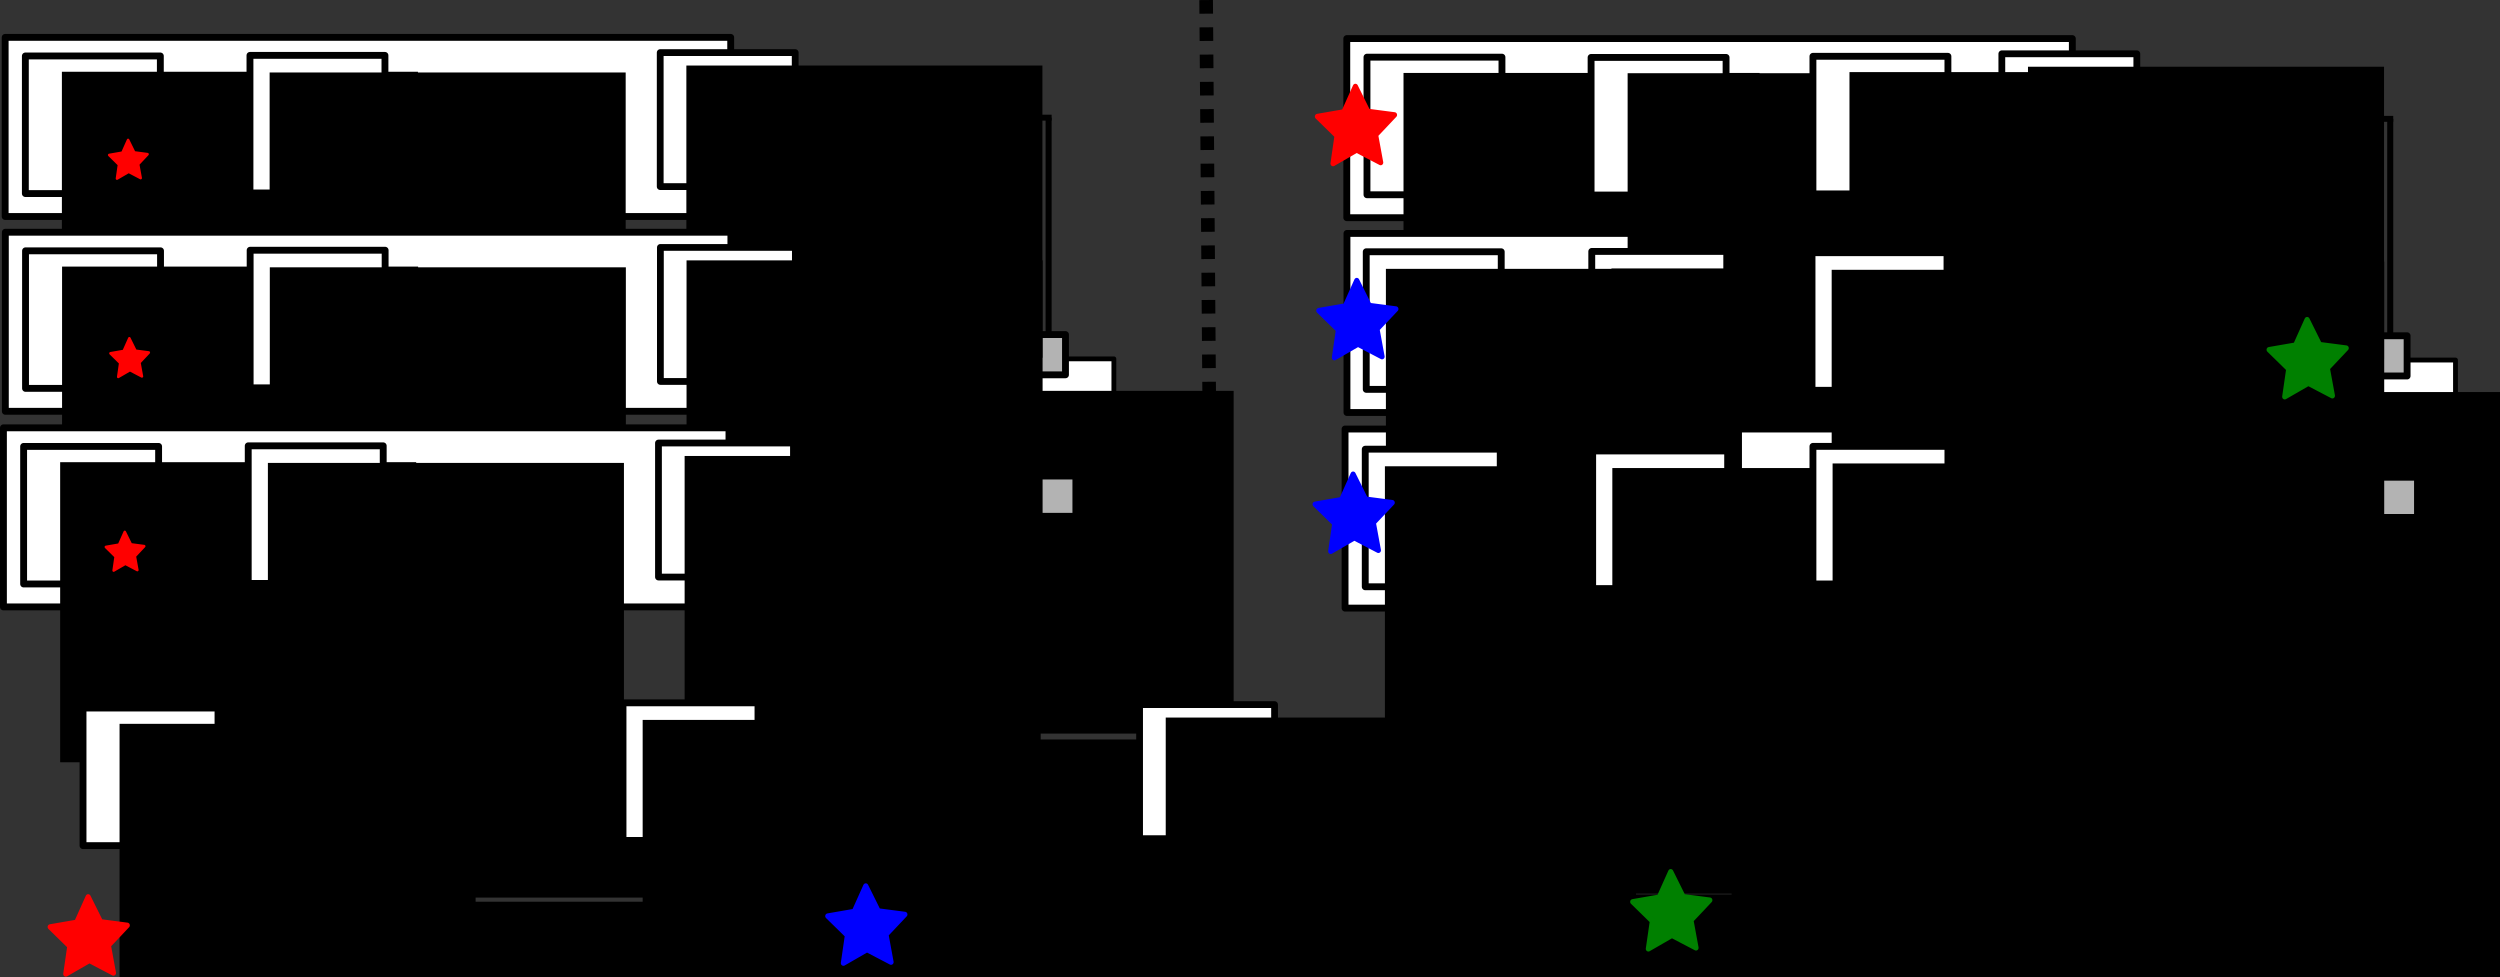 <?xml version="1.0" encoding="UTF-8" standalone="no"?>
<!-- Created with Inkscape (http://www.inkscape.org/) -->

<svg
   xmlns:dc="http://purl.org/dc/elements/1.1/"
   xmlns:cc="http://creativecommons.org/ns#"
   xmlns:rdf="http://www.w3.org/1999/02/22-rdf-syntax-ns#"
   xmlns:svg="http://www.w3.org/2000/svg"
   xmlns="http://www.w3.org/2000/svg"
   xmlns:sodipodi="http://sodipodi.sourceforge.net/DTD/sodipodi-0.dtd"
   xmlns:inkscape="http://www.inkscape.org/namespaces/inkscape"
   width="364.019mm"
   height="142.312mm"
   viewBox="0 0 364.019 142.312"
   version="1.1"
   id="svg8"
   inkscape:version="0.92.4 (unknown)"
   sodipodi:docname="overview.svg">
  <rect x="0" y="0" width="364.019" height="142.312" fill="#333333" stroke="none"/>
  <defs
     id="defs2" />
  <sodipodi:namedview
     id="base"
     pagecolor="#ffffff"
     bordercolor="#666666"
     borderopacity="1.0"
     inkscape:pageopacity="0.0"
     inkscape:pageshadow="2"
     inkscape:zoom="0.7"
     inkscape:cx="585.56103"
     inkscape:cy="25.542624"
     inkscape:document-units="mm"
     inkscape:current-layer="layer1"
     showgrid="false"
     inkscape:snap-text-baseline="false"
     showguides="false"
     inkscape:window-width="1853"
     inkscape:window-height="1025"
     inkscape:window-x="67"
     inkscape:window-y="27"
     inkscape:window-maximized="1" />
  <g
     inkscape:label="Layer 1"
     inkscape:groupmode="layer"
     id="layer1"
     transform="translate(248.681,-167.332)">
    <g
       id="g2581"
       transform="translate(-12.294,0.535)">
      <rect
         y="40.732"
         x="-142.308"
         height="20.033"
         width="19.655"
         id="rect815"
         style="fill:#ffffff;fill-opacity:1;stroke:#000000;stroke-width:1;stroke-linejoin:round;stroke-miterlimit:4;stroke-dasharray:none;stroke-opacity:1" />
      <flowRoot
         transform="matrix(0.955,0,0,0.913,-225.395,-347.758)"
         style="font-style:normal;font-weight:normal;font-size:16px;line-height:1.25;font-family:sans-serif;letter-spacing:0px;word-spacing:0px;fill:#000000;fill-opacity:1;stroke:none"
         id="flowRoot2267"
         xml:space="preserve"><flowRegion
           id="flowRegion2269"><rect
             y="428.234"
             x="90"
             height="47.857"
             width="54.286"
             id="rect2271" /></flowRegion><flowPara
           id="flowPara2273">M</flowPara></flowRoot>    </g>
    <g
       id="g2574">
      <rect
         y="41.488"
         x="-108.668"
         height="20.033"
         width="19.655"
         id="rect815-3"
         style="fill:#ffffff;fill-opacity:1;stroke:#000000;stroke-width:1;stroke-linejoin:round;stroke-miterlimit:4;stroke-dasharray:none;stroke-opacity:1" />
      <flowRoot
         transform="matrix(0.955,0,0,0.913,-189.298,-347.191)"
         style="font-style:normal;font-weight:normal;font-size:16px;line-height:1.25;font-family:sans-serif;letter-spacing:0px;word-spacing:0px;fill:#000000;fill-opacity:1;stroke:none"
         id="flowRoot2267-6"
         xml:space="preserve"><flowRegion
           id="flowRegion2269-7"><rect
             y="428.234"
             x="90"
             height="47.857"
             width="54.286"
             id="rect2271-5" /></flowRegion><flowPara
           id="flowPara2273-3">P</flowPara></flowRoot>    </g>
    <g
       id="g2567">
      <rect
         y="41.785"
         x="-66.503"
         height="19.515"
         width="19.655"
         id="rect815-3-5"
         style="fill:#ffffff;fill-opacity:1;stroke:#000000;stroke-width:0.987;stroke-linejoin:round;stroke-miterlimit:4;stroke-dasharray:none;stroke-opacity:1" />
      <flowRoot
         transform="matrix(0.955,0,0,0.889,-148.644,-337.029)"
         style="font-style:normal;font-weight:normal;font-size:16px;line-height:1.25;font-family:sans-serif;letter-spacing:0px;word-spacing:0px;fill:#000000;fill-opacity:1;stroke:none"
         id="flowRoot2267-6-6"
         xml:space="preserve"><flowRegion
           id="flowRegion2269-7-2"><rect
             y="428.234"
             x="90"
             height="47.857"
             width="54.286"
             id="rect2271-5-9" /></flowRegion><flowPara
           id="flowPara2273-3-1">N</flowPara></flowRoot>    </g>
    <rect
       style="fill:#ffffff;fill-opacity:1;stroke:#000000;stroke-width:1;stroke-linejoin:round;stroke-miterlimit:4;stroke-dasharray:none;stroke-opacity:1"
       id="rect2329"
       width="105.644"
       height="26.08"
       x="-146.844"
       y="70.97" />
    <g
       id="g2451"
       transform="translate(-105.056,206.752)"
       inkscape:export-xdpi="96"
       inkscape:export-ydpi="96">
      <rect
         y="12.832"
         x="-24.632"
         height="19.95"
         width="43.196"
         id="rect2385"
         style="fill:#ffffff;fill-opacity:1;stroke:#000000;stroke-width:0.705;stroke-linejoin:round;stroke-miterlimit:4;stroke-dasharray:none;stroke-opacity:1" />
      <flowRoot
         transform="matrix(0.545,0,0,0.568,13.425,-56.157)"
         style="font-style:normal;font-weight:normal;font-size:16px;line-height:1.25;font-family:sans-serif;letter-spacing:0px;word-spacing:0px;fill:#000000;fill-opacity:1;stroke:none"
         id="flowRoot2387"
         xml:space="preserve"><flowRegion
           id="flowRegion2389"><rect
             y="129.663"
             x="-60.714"
             height="87.857"
             width="102.143"
             id="rect2391" /></flowRegion><flowPara
           id="flowPara2393">SWITCH</flowPara></flowRoot>      <rect
         y="9.578"
         x="-17.492"
         height="5.859"
         width="5.481"
         id="rect2395"
         style="fill:#b3b3b3;fill-opacity:1;stroke:#000000;stroke-width:1;stroke-linejoin:round;stroke-miterlimit:4;stroke-dasharray:none;stroke-opacity:1" />
      <rect
         y="9.295"
         x="6.037"
         height="5.859"
         width="5.481"
         id="rect2395-1"
         style="fill:#b3b3b3;fill-opacity:1;stroke:#000000;stroke-width:1;stroke-linejoin:round;stroke-miterlimit:4;stroke-dasharray:none;stroke-opacity:1" />
      <rect
         y="29.705"
         x="-17.586"
         height="5.859"
         width="5.481"
         id="rect2395-1-8"
         style="fill:#b3b3b3;fill-opacity:1;stroke:#000000;stroke-width:1;stroke-linejoin:round;stroke-miterlimit:4;stroke-dasharray:none;stroke-opacity:1" />
      <rect
         y="29.894"
         x="7.549"
         height="5.859"
         width="5.481"
         id="rect2395-1-8-7"
         style="fill:#b3b3b3;fill-opacity:1;stroke:#000000;stroke-width:1;stroke-linejoin:round;stroke-miterlimit:4;stroke-dasharray:none;stroke-opacity:1" />
    </g>
    <rect
       style="fill:#ffffff;fill-opacity:1;stroke:#000000;stroke-width:1;stroke-linejoin:round;stroke-miterlimit:4;stroke-dasharray:none;stroke-opacity:1"
       id="rect2329-9"
       width="105.644"
       height="26.08"
       x="-247.929"
       y="172.776"
       inkscape:export-xdpi="96"
       inkscape:export-ydpi="96" />
    <rect
       style="fill:#ffffff;fill-opacity:1;stroke:#000000;stroke-width:1;stroke-linejoin:round;stroke-miterlimit:4;stroke-dasharray:none;stroke-opacity:1"
       id="rect815-3-0"
       width="19.655"
       height="20.033"
       x="-244.989"
       y="175.482"
       inkscape:export-xdpi="96"
       inkscape:export-ydpi="96" />
    <flowRoot
       xml:space="preserve"
       id="flowRoot2267-6-2"
       style="font-style:normal;font-weight:normal;font-size:16px;line-height:1.25;font-family:sans-serif;letter-spacing:0px;word-spacing:0px;fill:#000000;fill-opacity:1;stroke:none"
       transform="matrix(0.955,0,0,0.913,-325.619,-213.197)"
       inkscape:export-xdpi="96"
       inkscape:export-ydpi="96"><flowRegion
         id="flowRegion2269-7-3"><rect
           id="rect2271-5-7"
           width="54.286"
           height="47.857"
           x="90"
           y="428.234" /></flowRegion><flowPara
         id="flowPara2273-3-5">P</flowPara></flowRoot>    <g
       id="g2560"
       transform="translate(-103.166,9.354)"
       inkscape:export-xdpi="96"
       inkscape:export-ydpi="96">
      <rect
         y="165.635"
         x="-49.383"
         height="19.515"
         width="19.655"
         id="rect815-3-5-7"
         style="fill:#ffffff;fill-opacity:1;stroke:#000000;stroke-width:0.987;stroke-linejoin:round;stroke-miterlimit:4;stroke-dasharray:none;stroke-opacity:1" />
      <flowRoot
         transform="matrix(0.955,0,0,0.889,-131.525,-213.179)"
         style="font-style:normal;font-weight:normal;font-size:16px;line-height:1.25;font-family:sans-serif;letter-spacing:0px;word-spacing:0px;fill:#000000;fill-opacity:1;stroke:none"
         id="flowRoot2267-6-6-3"
         xml:space="preserve"><flowRegion
           id="flowRegion2269-7-2-6"><rect
             y="428.234"
             x="90"
             height="47.857"
             width="54.286"
             id="rect2271-5-9-1" /></flowRegion><flowPara
           id="flowPara2273-3-1-2">N</flowPara></flowRoot>    </g>
    <g
       id="g2581-9"
       transform="translate(-69.976,134.666)"
       inkscape:export-xdpi="96"
       inkscape:export-ydpi="96">
      <rect
         y="40.732"
         x="-142.308"
         height="20.033"
         width="19.655"
         id="rect815-31"
         style="fill:#ffffff;fill-opacity:1;stroke:#000000;stroke-width:1;stroke-linejoin:round;stroke-miterlimit:4;stroke-dasharray:none;stroke-opacity:1" />
      <flowRoot
         transform="matrix(0.955,0,0,0.913,-225.395,-347.758)"
         style="font-style:normal;font-weight:normal;font-size:16px;line-height:1.25;font-family:sans-serif;letter-spacing:0px;word-spacing:0px;fill:#000000;fill-opacity:1;stroke:none"
         id="flowRoot2267-9"
         xml:space="preserve"><flowRegion
           id="flowRegion2269-4"><rect
             y="428.234"
             x="90"
             height="47.857"
             width="54.286"
             id="rect2271-7" /></flowRegion><flowPara
           id="flowPara2273-8">M</flowPara></flowRoot>    </g>
    <rect
       style="fill:#ffffff;fill-opacity:1;stroke:#000000;stroke-width:1;stroke-linejoin:round;stroke-miterlimit:4;stroke-dasharray:none;stroke-opacity:1"
       id="rect2329-9-0"
       width="105.644"
       height="26.08"
       x="-247.903"
       y="201.145"
       inkscape:export-xdpi="96"
       inkscape:export-ydpi="96" />
    <rect
       style="fill:#ffffff;fill-opacity:1;stroke:#000000;stroke-width:1;stroke-linejoin:round;stroke-miterlimit:4;stroke-dasharray:none;stroke-opacity:1"
       id="rect815-3-0-6"
       width="19.655"
       height="20.033"
       x="-244.963"
       y="203.852"
       inkscape:export-xdpi="96"
       inkscape:export-ydpi="96" />
    <flowRoot
       xml:space="preserve"
       id="flowRoot2267-6-2-3"
       style="font-style:normal;font-weight:normal;font-size:16px;line-height:1.25;font-family:sans-serif;letter-spacing:0px;word-spacing:0px;fill:#000000;fill-opacity:1;stroke:none"
       transform="matrix(0.955,0,0,0.913,-325.593,-184.828)"
       inkscape:export-xdpi="96"
       inkscape:export-ydpi="96"><flowRegion
         id="flowRegion2269-7-3-2"><rect
           id="rect2271-5-7-0"
           width="54.286"
           height="47.857"
           x="90"
           y="428.234" /></flowRegion><flowPara
         id="flowPara2273-3-5-6">P</flowPara></flowRoot>    <g
       transform="translate(-103.14,37.724)"
       id="g2560-1"
       inkscape:export-xdpi="96"
       inkscape:export-ydpi="96">
      <rect
         y="165.635"
         x="-49.383"
         height="19.515"
         width="19.655"
         id="rect815-3-5-7-5"
         style="fill:#ffffff;fill-opacity:1;stroke:#000000;stroke-width:0.987;stroke-linejoin:round;stroke-miterlimit:4;stroke-dasharray:none;stroke-opacity:1" />
      <flowRoot
         transform="matrix(0.955,0,0,0.889,-131.525,-213.179)"
         style="font-style:normal;font-weight:normal;font-size:16px;line-height:1.25;font-family:sans-serif;letter-spacing:0px;word-spacing:0px;fill:#000000;fill-opacity:1;stroke:none"
         id="flowRoot2267-6-6-3-5"
         xml:space="preserve"><flowRegion
           id="flowRegion2269-7-2-6-4"><rect
             y="428.234"
             x="90"
             height="47.857"
             width="54.286"
             id="rect2271-5-9-1-7" /></flowRegion><flowPara
           id="flowPara2273-3-1-2-6">N</flowPara></flowRoot>    </g>
    <g
       id="g2581-9-5"
       transform="translate(-69.95,163.036)"
       inkscape:export-xdpi="96"
       inkscape:export-ydpi="96">
      <rect
         y="40.732"
         x="-142.308"
         height="20.033"
         width="19.655"
         id="rect815-31-6"
         style="fill:#ffffff;fill-opacity:1;stroke:#000000;stroke-width:1;stroke-linejoin:round;stroke-miterlimit:4;stroke-dasharray:none;stroke-opacity:1" />
      <flowRoot
         transform="matrix(0.955,0,0,0.913,-225.395,-347.758)"
         style="font-style:normal;font-weight:normal;font-size:16px;line-height:1.25;font-family:sans-serif;letter-spacing:0px;word-spacing:0px;fill:#000000;fill-opacity:1;stroke:none"
         id="flowRoot2267-9-9"
         xml:space="preserve"><flowRegion
           id="flowRegion2269-4-3"><rect
             y="428.234"
             x="90"
             height="47.857"
             width="54.286"
             id="rect2271-7-7" /></flowRegion><flowPara
           id="flowPara2273-8-4">M</flowPara></flowRoot>    </g>
    <rect
       style="fill:#ffffff;fill-opacity:1;stroke:#000000;stroke-width:1;stroke-linejoin:round;stroke-miterlimit:4;stroke-dasharray:none;stroke-opacity:1"
       id="rect2329-9-0-5"
       width="105.644"
       height="26.08"
       x="-248.181"
       y="229.625"
       inkscape:export-xdpi="96"
       inkscape:export-ydpi="96" />
    <rect
       style="fill:#ffffff;fill-opacity:1;stroke:#000000;stroke-width:1;stroke-linejoin:round;stroke-miterlimit:4;stroke-dasharray:none;stroke-opacity:1"
       id="rect815-3-0-6-2"
       width="19.655"
       height="20.033"
       x="-245.241"
       y="232.332"
       inkscape:export-xdpi="96"
       inkscape:export-ydpi="96" />
    <flowRoot
       xml:space="preserve"
       id="flowRoot2267-6-2-3-5"
       style="font-style:normal;font-weight:normal;font-size:16px;line-height:1.25;font-family:sans-serif;letter-spacing:0px;word-spacing:0px;fill:#000000;fill-opacity:1;stroke:none"
       transform="matrix(0.955,0,0,0.913,-325.871,-156.347)"
       inkscape:export-xdpi="96"
       inkscape:export-ydpi="96"><flowRegion
         id="flowRegion2269-7-3-2-4"><rect
           id="rect2271-5-7-0-7"
           width="54.286"
           height="47.857"
           x="90"
           y="428.234" /></flowRegion><flowPara
         id="flowPara2273-3-5-6-4">P</flowPara></flowRoot>    <g
       transform="translate(-103.419,66.204)"
       id="g2560-1-4"
       inkscape:export-xdpi="96"
       inkscape:export-ydpi="96">
      <rect
         y="165.635"
         x="-49.383"
         height="19.515"
         width="19.655"
         id="rect815-3-5-7-5-3"
         style="fill:#ffffff;fill-opacity:1;stroke:#000000;stroke-width:0.987;stroke-linejoin:round;stroke-miterlimit:4;stroke-dasharray:none;stroke-opacity:1" />
      <flowRoot
         transform="matrix(0.955,0,0,0.889,-131.525,-213.179)"
         style="font-style:normal;font-weight:normal;font-size:16px;line-height:1.25;font-family:sans-serif;letter-spacing:0px;word-spacing:0px;fill:#000000;fill-opacity:1;stroke:none"
         id="flowRoot2267-6-6-3-5-0"
         xml:space="preserve"><flowRegion
           id="flowRegion2269-7-2-6-4-7"><rect
             y="428.234"
             x="90"
             height="47.857"
             width="54.286"
             id="rect2271-5-9-1-7-8" /></flowRegion><flowPara
           id="flowPara2273-3-1-2-6-6">N</flowPara></flowRoot>    </g>
    <g
       id="g2581-9-5-8"
       transform="translate(-70.229,191.516)"
       inkscape:export-xdpi="96"
       inkscape:export-ydpi="96">
      <rect
         y="40.732"
         x="-142.308"
         height="20.033"
         width="19.655"
         id="rect815-31-6-8"
         style="fill:#ffffff;fill-opacity:1;stroke:#000000;stroke-width:1;stroke-linejoin:round;stroke-miterlimit:4;stroke-dasharray:none;stroke-opacity:1" />
      <flowRoot
         transform="matrix(0.955,0,0,0.913,-225.395,-347.758)"
         style="font-style:normal;font-weight:normal;font-size:16px;line-height:1.25;font-family:sans-serif;letter-spacing:0px;word-spacing:0px;fill:#000000;fill-opacity:1;stroke:none"
         id="flowRoot2267-9-9-4"
         xml:space="preserve"><flowRegion
           id="flowRegion2269-4-3-3"><rect
             y="428.234"
             x="90"
             height="47.857"
             width="54.286"
             id="rect2271-7-7-1" /></flowRegion><flowPara
           id="flowPara2273-8-4-4">M</flowPara></flowRoot>    </g>
    <rect
       style="fill:#ffffff;fill-opacity:1;stroke:#000000;stroke-width:1;stroke-linejoin:round;stroke-miterlimit:4;stroke-dasharray:none;stroke-opacity:1"
       id="rect2329-9-9"
       width="105.644"
       height="26.08"
       x="-319.042"
       y="39.616" />
    <rect
       style="fill:#ffffff;fill-opacity:1;stroke:#000000;stroke-width:1;stroke-linejoin:round;stroke-miterlimit:4;stroke-dasharray:none;stroke-opacity:1"
       id="rect815-3-0-2"
       width="19.655"
       height="20.033"
       x="-316.102"
       y="42.323" />
    <flowRoot
       xml:space="preserve"
       id="flowRoot2267-6-2-0"
       style="font-style:normal;font-weight:normal;font-size:16px;line-height:1.25;font-family:sans-serif;letter-spacing:0px;word-spacing:0px;fill:#000000;fill-opacity:1;stroke:none"
       transform="matrix(0.955,0,0,0.913,-396.732,-346.356)"><flowRegion
         id="flowRegion2269-7-3-6"><rect
           id="rect2271-5-7-8"
           width="54.286"
           height="47.857"
           x="90"
           y="428.234" /></flowRegion><flowPara
         id="flowPara2273-3-5-9">P</flowPara></flowRoot>    <g
       transform="translate(-174.279,-123.805)"
       id="g2560-2">
      <rect
         y="165.635"
         x="-49.383"
         height="19.515"
         width="19.655"
         id="rect815-3-5-7-6"
         style="fill:#ffffff;fill-opacity:1;stroke:#000000;stroke-width:0.987;stroke-linejoin:round;stroke-miterlimit:4;stroke-dasharray:none;stroke-opacity:1" />
      <flowRoot
         transform="matrix(0.955,0,0,0.889,-131.525,-213.179)"
         style="font-style:normal;font-weight:normal;font-size:16px;line-height:1.25;font-family:sans-serif;letter-spacing:0px;word-spacing:0px;fill:#000000;fill-opacity:1;stroke:none"
         id="flowRoot2267-6-6-3-6"
         xml:space="preserve"><flowRegion
           id="flowRegion2269-7-2-6-49"><rect
             y="428.234"
             x="90"
             height="47.857"
             width="54.286"
             id="rect2271-5-9-1-5" /></flowRegion><flowPara
           id="flowPara2273-3-1-2-0">N</flowPara></flowRoot>    </g>
    <g
       id="g2581-9-4"
       transform="translate(-141.089,1.507)">
      <rect
         y="40.732"
         x="-142.308"
         height="20.033"
         width="19.655"
         id="rect815-31-8"
         style="fill:#ffffff;fill-opacity:1;stroke:#000000;stroke-width:1;stroke-linejoin:round;stroke-miterlimit:4;stroke-dasharray:none;stroke-opacity:1" />
      <flowRoot
         transform="matrix(0.955,0,0,0.913,-225.395,-347.758)"
         style="font-style:normal;font-weight:normal;font-size:16px;line-height:1.25;font-family:sans-serif;letter-spacing:0px;word-spacing:0px;fill:#000000;fill-opacity:1;stroke:none"
         id="flowRoot2267-9-7"
         xml:space="preserve"><flowRegion
           id="flowRegion2269-4-1"><rect
             y="428.234"
             x="90"
             height="47.857"
             width="54.286"
             id="rect2271-7-72" /></flowRegion><flowPara
           id="flowPara2273-8-7">M</flowPara></flowRoot>    </g>
    <rect
       style="fill:#ffffff;fill-opacity:1;stroke:#000000;stroke-width:1;stroke-linejoin:round;stroke-miterlimit:4;stroke-dasharray:none;stroke-opacity:1"
       id="rect2329-9-0-2"
       width="105.644"
       height="26.08"
       x="-319.483"
       y="73.598" />
    <rect
       style="fill:#ffffff;fill-opacity:1;stroke:#000000;stroke-width:1;stroke-linejoin:round;stroke-miterlimit:4;stroke-dasharray:none;stroke-opacity:1"
       id="rect815-3-0-6-26"
       width="19.655"
       height="20.033"
       x="-316.543"
       y="76.305" />
    <flowRoot
       xml:space="preserve"
       id="flowRoot2267-6-2-3-1"
       style="font-style:normal;font-weight:normal;font-size:16px;line-height:1.25;font-family:sans-serif;letter-spacing:0px;word-spacing:0px;fill:#000000;fill-opacity:1;stroke:none"
       transform="matrix(0.955,0,0,0.913,-397.173,-312.374)"><flowRegion
         id="flowRegion2269-7-3-2-0"><rect
           id="rect2271-5-7-0-6"
           width="54.286"
           height="47.857"
           x="90"
           y="428.234" /></flowRegion><flowPara
         id="flowPara2273-3-5-6-1">P</flowPara></flowRoot>    <g
       transform="translate(-174.72,-89.823)"
       id="g2560-1-5">
      <rect
         y="165.635"
         x="-49.383"
         height="19.515"
         width="19.655"
         id="rect815-3-5-7-5-9"
         style="fill:#ffffff;fill-opacity:1;stroke:#000000;stroke-width:0.987;stroke-linejoin:round;stroke-miterlimit:4;stroke-dasharray:none;stroke-opacity:1" />
      <flowRoot
         transform="matrix(0.955,0,0,0.889,-131.525,-213.179)"
         style="font-style:normal;font-weight:normal;font-size:16px;line-height:1.25;font-family:sans-serif;letter-spacing:0px;word-spacing:0px;fill:#000000;fill-opacity:1;stroke:none"
         id="flowRoot2267-6-6-3-5-4"
         xml:space="preserve"><flowRegion
           id="flowRegion2269-7-2-6-4-9"><rect
             y="428.234"
             x="90"
             height="47.857"
             width="54.286"
             id="rect2271-5-9-1-7-0" /></flowRegion><flowPara
           id="flowPara2273-3-1-2-6-9">N</flowPara></flowRoot>    </g>
    <g
       id="g2581-9-5-1"
       transform="translate(-141.53,35.489)">
      <rect
         y="40.732"
         x="-142.308"
         height="20.033"
         width="19.655"
         id="rect815-31-6-7"
         style="fill:#ffffff;fill-opacity:1;stroke:#000000;stroke-width:1;stroke-linejoin:round;stroke-miterlimit:4;stroke-dasharray:none;stroke-opacity:1" />
      <flowRoot
         transform="matrix(0.955,0,0,0.913,-225.395,-347.758)"
         style="font-style:normal;font-weight:normal;font-size:16px;line-height:1.25;font-family:sans-serif;letter-spacing:0px;word-spacing:0px;fill:#000000;fill-opacity:1;stroke:none"
         id="flowRoot2267-9-9-7"
         xml:space="preserve"><flowRegion
           id="flowRegion2269-4-3-1"><rect
             y="428.234"
             x="90"
             height="47.857"
             width="54.286"
             id="rect2271-7-7-15" /></flowRegion><flowPara
           id="flowPara2273-8-4-9">M</flowPara></flowRoot>    </g>
    <rect
       style="fill:#ffffff;fill-opacity:1;stroke:#000000;stroke-width:1;stroke-linejoin:round;stroke-miterlimit:4;stroke-dasharray:none;stroke-opacity:1"
       id="rect2329-9-0-5-7"
       width="105.644"
       height="26.08"
       x="-319.861"
       y="107.238" />
    <rect
       style="fill:#ffffff;fill-opacity:1;stroke:#000000;stroke-width:1;stroke-linejoin:round;stroke-miterlimit:4;stroke-dasharray:none;stroke-opacity:1"
       id="rect815-3-0-6-2-7"
       width="19.655"
       height="20.033"
       x="-316.921"
       y="109.945" />
    <flowRoot
       xml:space="preserve"
       id="flowRoot2267-6-2-3-5-6"
       style="font-style:normal;font-weight:normal;font-size:16px;line-height:1.25;font-family:sans-serif;letter-spacing:0px;word-spacing:0px;fill:#000000;fill-opacity:1;stroke:none"
       transform="matrix(0.955,0,0,0.913,-397.551,-278.735)"><flowRegion
         id="flowRegion2269-7-3-2-4-7"><rect
           id="rect2271-5-7-0-7-3"
           width="54.286"
           height="47.857"
           x="90"
           y="428.234" /></flowRegion><flowPara
         id="flowPara2273-3-5-6-4-6">P</flowPara></flowRoot>    <g
       transform="translate(-175.098,-56.183)"
       id="g2560-1-4-5">
      <rect
         y="165.635"
         x="-49.383"
         height="19.515"
         width="19.655"
         id="rect815-3-5-7-5-3-6"
         style="fill:#ffffff;fill-opacity:1;stroke:#000000;stroke-width:0.987;stroke-linejoin:round;stroke-miterlimit:4;stroke-dasharray:none;stroke-opacity:1" />
      <flowRoot
         transform="matrix(0.955,0,0,0.889,-131.525,-213.179)"
         style="font-style:normal;font-weight:normal;font-size:16px;line-height:1.25;font-family:sans-serif;letter-spacing:0px;word-spacing:0px;fill:#000000;fill-opacity:1;stroke:none"
         id="flowRoot2267-6-6-3-5-0-3"
         xml:space="preserve"><flowRegion
           id="flowRegion2269-7-2-6-4-7-9"><rect
             y="428.234"
             x="90"
             height="47.857"
             width="54.286"
             id="rect2271-5-9-1-7-8-4" /></flowRegion><flowPara
           id="flowPara2273-3-1-2-6-6-8">N</flowPara></flowRoot>    </g>
    <g
       id="g2581-9-5-8-1"
       transform="translate(-141.908,69.129)">
      <rect
         y="40.732"
         x="-142.308"
         height="20.033"
         width="19.655"
         id="rect815-31-6-8-2"
         style="fill:#ffffff;fill-opacity:1;stroke:#000000;stroke-width:1;stroke-linejoin:round;stroke-miterlimit:4;stroke-dasharray:none;stroke-opacity:1" />
      <flowRoot
         transform="matrix(0.955,0,0,0.913,-225.395,-347.758)"
         style="font-style:normal;font-weight:normal;font-size:16px;line-height:1.25;font-family:sans-serif;letter-spacing:0px;word-spacing:0px;fill:#000000;fill-opacity:1;stroke:none"
         id="flowRoot2267-9-9-4-9"
         xml:space="preserve"><flowRegion
           id="flowRegion2269-4-3-3-3"><rect
             y="428.234"
             x="90"
             height="47.857"
             width="54.286"
             id="rect2271-7-7-1-9" /></flowRegion><flowPara
           id="flowPara2273-8-4-4-0">M</flowPara></flowRoot>    </g>
    <path
       style="fill:none;stroke:#000000;stroke-width:0.864;stroke-linecap:butt;stroke-linejoin:miter;stroke-miterlimit:4;stroke-dasharray:none;stroke-opacity:1"
       d="m -133.225,184.464 h 37.668"
       id="path2953"
       inkscape:connector-curvature="0"
       inkscape:export-xdpi="96"
       inkscape:export-ydpi="96" />
    <path
       style="fill:none;stroke:#000000;stroke-width:0.878;stroke-linecap:butt;stroke-linejoin:miter;stroke-miterlimit:4;stroke-dasharray:none;stroke-opacity:1"
       d="m -95.995,184.464 v 31.205"
       id="path2953-8"
       inkscape:connector-curvature="0"
       inkscape:export-xdpi="96"
       inkscape:export-ydpi="96" />
    <path
       style="fill:none;stroke:#000000;stroke-width:0.952;stroke-linecap:butt;stroke-linejoin:miter;stroke-miterlimit:4;stroke-dasharray:none;stroke-opacity:1"
       d="m -133.545,244.948 h 14.055"
       id="path2953-0"
       inkscape:connector-curvature="0"
       inkscape:export-xdpi="96"
       inkscape:export-ydpi="96" />
    <path
       style="fill:none;stroke:#000000;stroke-width:1;stroke-linecap:butt;stroke-linejoin:miter;stroke-miterlimit:4;stroke-dasharray:none;stroke-opacity:1"
       d="m -119.618,209.122 v 6.83"
       id="path2953-8-9"
       inkscape:connector-curvature="0"
       inkscape:export-xdpi="96"
       inkscape:export-ydpi="96" />
    <path
       style="fill:none;stroke:#000000;stroke-width:0.96;stroke-linecap:butt;stroke-linejoin:miter;stroke-miterlimit:4;stroke-dasharray:none;stroke-opacity:1"
       d="m -119.826,242.316 v 3.145"
       id="path2953-8-9-6"
       inkscape:connector-curvature="0"
       inkscape:export-xdpi="96"
       inkscape:export-ydpi="96" />
    <path
       style="fill:none;stroke:#000000;stroke-width:0.936;stroke-linecap:butt;stroke-linejoin:miter;stroke-miterlimit:4;stroke-dasharray:none;stroke-opacity:1"
       d="m -132.675,209.122 h 13.566"
       id="path2953-0-3"
       inkscape:connector-curvature="0"
       inkscape:export-xdpi="96"
       inkscape:export-ydpi="96" />
    <path
       style="fill:none;stroke:#000000;stroke-width:1;stroke-linecap:butt;stroke-linejoin:miter;stroke-miterlimit:4;stroke-dasharray:none;stroke-opacity:1"
       d="m -94.8,242.205 v 3.145"
       id="path2953-8-9-6-8"
       inkscape:connector-curvature="0"
       inkscape:export-xdpi="96"
       inkscape:export-ydpi="96" />
    <path
       style="fill:none;stroke:#000000;stroke-width:0.992;stroke-linecap:butt;stroke-linejoin:miter;stroke-miterlimit:4;stroke-dasharray:none;stroke-opacity:1"
       d="m -95.273,244.854 h 15.261"
       id="path2953-0-5"
       inkscape:connector-curvature="0"
       inkscape:export-xdpi="96"
       inkscape:export-ydpi="96" />
    <flowRoot
       xml:space="preserve"
       id="flowRoot3090"
       style="font-style:normal;font-weight:normal;font-size:16px;line-height:1.25;font-family:sans-serif;letter-spacing:0px;word-spacing:0px;fill:#000000;fill-opacity:1;stroke:none"
       transform="matrix(0.265,0,0,0.265,-10.624,16.504)"><flowRegion
         id="flowRegion3092"><rect
           id="rect3094"
           width="57.326"
           height="33.84"
           x="79.044"
           y="867.709" /></flowRegion><flowPara
         id="flowPara3096"
         style="font-size:21.333px">uplink</flowPara></flowRoot>    <g
       id="g2451-6"
       transform="translate(90.294,206.926)"
       inkscape:export-xdpi="96"
       inkscape:export-ydpi="96">
      <rect
         y="12.832"
         x="-24.632"
         height="19.95"
         width="43.196"
         id="rect2385-1"
         style="fill:#ffffff;fill-opacity:1;stroke:#000000;stroke-width:0.705;stroke-linejoin:round;stroke-miterlimit:4;stroke-dasharray:none;stroke-opacity:1" />
      <flowRoot
         transform="matrix(0.545,0,0,0.568,13.425,-56.157)"
         style="font-style:normal;font-weight:normal;font-size:16px;line-height:1.25;font-family:sans-serif;letter-spacing:0px;word-spacing:0px;fill:#000000;fill-opacity:1;stroke:none"
         id="flowRoot2387-1"
         xml:space="preserve"><flowRegion
           id="flowRegion2389-5"><rect
             y="129.663"
             x="-60.714"
             height="87.857"
             width="102.143"
             id="rect2391-9" /></flowRegion><flowPara
           id="flowPara2393-8">SWITCH</flowPara></flowRoot>      <rect
         y="9.578"
         x="-17.492"
         height="5.859"
         width="5.481"
         id="rect2395-4"
         style="fill:#b3b3b3;fill-opacity:1;stroke:#000000;stroke-width:1;stroke-linejoin:round;stroke-miterlimit:4;stroke-dasharray:none;stroke-opacity:1" />
      <rect
         y="9.295"
         x="6.037"
         height="5.859"
         width="5.481"
         id="rect2395-1-81"
         style="fill:#b3b3b3;fill-opacity:1;stroke:#000000;stroke-width:1;stroke-linejoin:round;stroke-miterlimit:4;stroke-dasharray:none;stroke-opacity:1" />
      <rect
         y="29.705"
         x="-17.586"
         height="5.859"
         width="5.481"
         id="rect2395-1-8-0"
         style="fill:#b3b3b3;fill-opacity:1;stroke:#000000;stroke-width:1;stroke-linejoin:round;stroke-miterlimit:4;stroke-dasharray:none;stroke-opacity:1" />
      <rect
         y="29.894"
         x="7.549"
         height="5.859"
         width="5.481"
         id="rect2395-1-8-7-3"
         style="fill:#b3b3b3;fill-opacity:1;stroke:#000000;stroke-width:1;stroke-linejoin:round;stroke-miterlimit:4;stroke-dasharray:none;stroke-opacity:1" />
    </g>
    <rect
       style="fill:#ffffff;fill-opacity:1;stroke:#000000;stroke-width:1;stroke-linejoin:round;stroke-miterlimit:4;stroke-dasharray:none;stroke-opacity:1"
       id="rect2329-9-04"
       width="105.644"
       height="26.08"
       x="-52.579"
       y="172.949"
       inkscape:export-xdpi="96"
       inkscape:export-ydpi="96" />
    <rect
       style="fill:#ffffff;fill-opacity:1;stroke:#000000;stroke-width:1;stroke-linejoin:round;stroke-miterlimit:4;stroke-dasharray:none;stroke-opacity:1"
       id="rect815-3-0-4"
       width="19.655"
       height="20.033"
       x="-49.639"
       y="175.656"
       inkscape:export-xdpi="96"
       inkscape:export-ydpi="96" />
    <flowRoot
       xml:space="preserve"
       id="flowRoot2267-6-2-4"
       style="font-style:normal;font-weight:normal;font-size:16px;line-height:1.25;font-family:sans-serif;letter-spacing:0px;word-spacing:0px;fill:#000000;fill-opacity:1;stroke:none"
       transform="matrix(0.955,0,0,0.913,-130.269,-213.024)"
       inkscape:export-xdpi="96"
       inkscape:export-ydpi="96"><flowRegion
         id="flowRegion2269-7-3-4"><rect
           id="rect2271-5-7-7"
           width="54.286"
           height="47.857"
           x="90"
           y="428.234" /></flowRegion><flowPara
         id="flowPara2273-3-5-63">P</flowPara></flowRoot>    <g
       id="g2560-17"
       transform="translate(92.184,9.528)"
       inkscape:export-xdpi="96"
       inkscape:export-ydpi="96">
      <rect
         y="165.635"
         x="-49.383"
         height="19.515"
         width="19.655"
         id="rect815-3-5-7-59"
         style="fill:#ffffff;fill-opacity:1;stroke:#000000;stroke-width:0.987;stroke-linejoin:round;stroke-miterlimit:4;stroke-dasharray:none;stroke-opacity:1" />
      <flowRoot
         transform="matrix(0.955,0,0,0.889,-131.525,-213.179)"
         style="font-style:normal;font-weight:normal;font-size:16px;line-height:1.25;font-family:sans-serif;letter-spacing:0px;word-spacing:0px;fill:#000000;fill-opacity:1;stroke:none"
         id="flowRoot2267-6-6-3-62"
         xml:space="preserve"><flowRegion
           id="flowRegion2269-7-2-6-1"><rect
             y="428.234"
             x="90"
             height="47.857"
             width="54.286"
             id="rect2271-5-9-1-78" /></flowRegion><flowPara
           id="flowPara2273-3-1-2-5">N</flowPara></flowRoot>    </g>
    <rect
       style="fill:#ffffff;fill-opacity:1;stroke:#000000;stroke-width:1;stroke-linejoin:round;stroke-miterlimit:4;stroke-dasharray:none;stroke-opacity:1"
       id="rect2329-9-0-7"
       width="105.644"
       height="26.08"
       x="-52.553"
       y="201.318"
       inkscape:export-xdpi="96"
       inkscape:export-ydpi="96" />
    <rect
       style="fill:#ffffff;fill-opacity:1;stroke:#000000;stroke-width:1;stroke-linejoin:round;stroke-miterlimit:4;stroke-dasharray:none;stroke-opacity:1"
       id="rect815-3-0-6-5"
       width="19.655"
       height="20.033"
       x="-17.006"
       y="175.694"
       inkscape:export-xdpi="96"
       inkscape:export-ydpi="96" />
    <flowRoot
       xml:space="preserve"
       id="flowRoot2267-6-2-3-3"
       style="font-style:normal;font-weight:normal;font-size:16px;line-height:1.25;font-family:sans-serif;letter-spacing:0px;word-spacing:0px;fill:#000000;fill-opacity:1;stroke:none"
       transform="matrix(0.955,0,0,0.913,-97.636,-212.985)"
       inkscape:export-xdpi="96"
       inkscape:export-ydpi="96"><flowRegion
         id="flowRegion2269-7-3-2-8"><rect
           id="rect2271-5-7-0-8"
           width="54.286"
           height="47.857"
           x="90"
           y="428.234" /></flowRegion><flowPara
         id="flowPara2273-3-5-6-3">P</flowPara></flowRoot>    <g
       transform="translate(92.21,37.897)"
       id="g2560-1-1"
       inkscape:export-xdpi="96"
       inkscape:export-ydpi="96">
      <rect
         y="165.635"
         x="-49.383"
         height="19.515"
         width="19.655"
         id="rect815-3-5-7-5-8"
         style="fill:#ffffff;fill-opacity:1;stroke:#000000;stroke-width:0.987;stroke-linejoin:round;stroke-miterlimit:4;stroke-dasharray:none;stroke-opacity:1" />
      <flowRoot
         transform="matrix(0.955,0,0,0.889,-131.525,-213.179)"
         style="font-style:normal;font-weight:normal;font-size:16px;line-height:1.25;font-family:sans-serif;letter-spacing:0px;word-spacing:0px;fill:#000000;fill-opacity:1;stroke:none"
         id="flowRoot2267-6-6-3-5-9"
         xml:space="preserve"><flowRegion
           id="flowRegion2269-7-2-6-4-6"><rect
             y="428.234"
             x="90"
             height="47.857"
             width="54.286"
             id="rect2271-5-9-1-7-4" /></flowRegion><flowPara
           id="flowPara2273-3-1-2-6-3">N</flowPara></flowRoot>    </g>
    <g
       id="g2581-9-5-3"
       transform="translate(125.4,163.209)"
       inkscape:export-xdpi="96"
       inkscape:export-ydpi="96">
      <rect
         y="40.732"
         x="-142.308"
         height="20.033"
         width="19.655"
         id="rect815-31-6-3"
         style="fill:#ffffff;fill-opacity:1;stroke:#000000;stroke-width:1;stroke-linejoin:round;stroke-miterlimit:4;stroke-dasharray:none;stroke-opacity:1" />
      <flowRoot
         transform="matrix(0.955,0,0,0.913,-225.395,-347.758)"
         style="font-style:normal;font-weight:normal;font-size:16px;line-height:1.25;font-family:sans-serif;letter-spacing:0px;word-spacing:0px;fill:#000000;fill-opacity:1;stroke:none"
         id="flowRoot2267-9-9-8"
         xml:space="preserve"><flowRegion
           id="flowRegion2269-4-3-6"><rect
             y="428.234"
             x="90"
             height="47.857"
             width="54.286"
             id="rect2271-7-7-0" /></flowRegion><flowPara
           id="flowPara2273-8-4-48">M</flowPara></flowRoot>    </g>
    <rect
       style="fill:#ffffff;fill-opacity:1;stroke:#000000;stroke-width:1;stroke-linejoin:round;stroke-miterlimit:4;stroke-dasharray:none;stroke-opacity:1"
       id="rect2329-9-0-5-8"
       width="105.644"
       height="26.08"
       x="-52.831"
       y="229.798"
       inkscape:export-xdpi="96"
       inkscape:export-ydpi="96" />
    <g
       transform="translate(91.931,66.377)"
       id="g2560-1-4-3"
       inkscape:export-xdpi="96"
       inkscape:export-ydpi="96">
      <rect
         y="165.635"
         x="-49.383"
         height="19.515"
         width="19.655"
         id="rect815-3-5-7-5-3-0"
         style="fill:#ffffff;fill-opacity:1;stroke:#000000;stroke-width:0.987;stroke-linejoin:round;stroke-miterlimit:4;stroke-dasharray:none;stroke-opacity:1" />
      <flowRoot
         transform="matrix(0.955,0,0,0.889,-131.525,-213.179)"
         style="font-style:normal;font-weight:normal;font-size:16px;line-height:1.25;font-family:sans-serif;letter-spacing:0px;word-spacing:0px;fill:#000000;fill-opacity:1;stroke:none"
         id="flowRoot2267-6-6-3-5-0-30"
         xml:space="preserve"><flowRegion
           id="flowRegion2269-7-2-6-4-7-92"><rect
             y="428.234"
             x="90"
             height="47.857"
             width="54.286"
             id="rect2271-5-9-1-7-8-5" /></flowRegion><flowPara
           id="flowPara2273-3-1-2-6-6-4">N</flowPara></flowRoot>    </g>
    <path
       style="fill:none;stroke:#000000;stroke-width:0.864;stroke-linecap:butt;stroke-linejoin:miter;stroke-miterlimit:4;stroke-dasharray:none;stroke-opacity:1"
       d="M 62.125,184.637 H 99.792"
       id="path2953-4"
       inkscape:connector-curvature="0"
       inkscape:export-xdpi="96"
       inkscape:export-ydpi="96" />
    <path
       style="fill:none;stroke:#000000;stroke-width:0.878;stroke-linecap:butt;stroke-linejoin:miter;stroke-miterlimit:4;stroke-dasharray:none;stroke-opacity:1"
       d="m 99.355,184.637 v 31.205"
       id="path2953-8-7"
       inkscape:connector-curvature="0"
       inkscape:export-xdpi="96"
       inkscape:export-ydpi="96" />
    <path
       style="fill:none;stroke:#000000;stroke-width:0.952;stroke-linecap:butt;stroke-linejoin:miter;stroke-miterlimit:4;stroke-dasharray:none;stroke-opacity:1"
       d="M 61.805,245.121 H 75.86"
       id="path2953-0-7"
       inkscape:connector-curvature="0"
       inkscape:export-xdpi="96"
       inkscape:export-ydpi="96" />
    <path
       style="fill:none;stroke:#000000;stroke-width:1;stroke-linecap:butt;stroke-linejoin:miter;stroke-miterlimit:4;stroke-dasharray:none;stroke-opacity:1"
       d="m 75.732,209.295 v 6.83"
       id="path2953-8-9-5"
       inkscape:connector-curvature="0"
       inkscape:export-xdpi="96"
       inkscape:export-ydpi="96" />
    <path
       style="fill:none;stroke:#000000;stroke-width:0.96;stroke-linecap:butt;stroke-linejoin:miter;stroke-miterlimit:4;stroke-dasharray:none;stroke-opacity:1"
       d="m 75.524,242.489 v 3.145"
       id="path2953-8-9-6-4"
       inkscape:connector-curvature="0"
       inkscape:export-xdpi="96"
       inkscape:export-ydpi="96" />
    <path
       style="fill:none;stroke:#000000;stroke-width:0.936;stroke-linecap:butt;stroke-linejoin:miter;stroke-miterlimit:4;stroke-dasharray:none;stroke-opacity:1"
       d="M 62.676,209.295 H 76.241"
       id="path2953-0-3-8"
       inkscape:connector-curvature="0"
       inkscape:export-xdpi="96"
       inkscape:export-ydpi="96" />
    <path
       style="fill:none;stroke:#000000;stroke-width:1;stroke-linecap:butt;stroke-linejoin:miter;stroke-miterlimit:4;stroke-dasharray:none;stroke-opacity:1"
       d="m 100.55,242.378 v 3.145"
       id="path2953-8-9-6-8-1"
       inkscape:connector-curvature="0"
       inkscape:export-xdpi="96"
       inkscape:export-ydpi="96" />
    <path
       style="fill:none;stroke:#000000;stroke-width:0.992;stroke-linecap:butt;stroke-linejoin:miter;stroke-miterlimit:4;stroke-dasharray:none;stroke-opacity:1"
       d="m 100.077,245.027 h 15.261"
       id="path2953-0-5-2"
       inkscape:connector-curvature="0"
       inkscape:export-xdpi="96"
       inkscape:export-ydpi="96" />
    <rect
       style="fill:#ffffff;fill-opacity:1;stroke:#000000;stroke-width:1;stroke-linejoin:round;stroke-miterlimit:4;stroke-dasharray:none;stroke-opacity:1"
       id="rect815-3-0-6-5-8"
       width="19.655"
       height="20.033"
       x="15.296"
       y="175.532"
       inkscape:export-xdpi="96"
       inkscape:export-ydpi="96" />
    <flowRoot
       xml:space="preserve"
       id="flowRoot2267-6-2-3-3-9"
       style="font-style:normal;font-weight:normal;font-size:16px;line-height:1.25;font-family:sans-serif;letter-spacing:0px;word-spacing:0px;fill:#000000;fill-opacity:1;stroke:none"
       transform="matrix(0.955,0,0,0.913,-65.334,-213.147)"
       inkscape:export-xdpi="96"
       inkscape:export-ydpi="96"><flowRegion
         id="flowRegion2269-7-3-2-8-3"><rect
           id="rect2271-5-7-0-8-6"
           width="54.286"
           height="47.857"
           x="90"
           y="428.234" /></flowRegion><flowPara
         id="flowPara2273-3-5-6-3-8">P</flowPara></flowRoot>    <g
       id="g2581-9-7-0"
       transform="translate(92.562,163.259)"
       inkscape:export-xdpi="96"
       inkscape:export-ydpi="96">
      <rect
         y="40.732"
         x="-142.308"
         height="20.033"
         width="19.655"
         id="rect815-31-4-2"
         style="fill:#ffffff;fill-opacity:1;stroke:#000000;stroke-width:1;stroke-linejoin:round;stroke-miterlimit:4;stroke-dasharray:none;stroke-opacity:1" />
      <flowRoot
         transform="matrix(0.955,0,0,0.913,-225.395,-347.758)"
         style="font-style:normal;font-weight:normal;font-size:16px;line-height:1.25;font-family:sans-serif;letter-spacing:0px;word-spacing:0px;fill:#000000;fill-opacity:1;stroke:none"
         id="flowRoot2267-9-1-1"
         xml:space="preserve"><flowRegion
           id="flowRegion2269-4-8-0"><rect
             y="428.234"
             x="90"
             height="47.857"
             width="54.286"
             id="rect2271-7-5-5" /></flowRegion><flowPara
           id="flowPara2273-8-9-1">M</flowPara></flowRoot>    </g>
    <g
       id="g2581-9-7-0-1"
       transform="translate(157.47,163.398)"
       inkscape:export-xdpi="96"
       inkscape:export-ydpi="96">
      <rect
         y="40.732"
         x="-142.308"
         height="20.033"
         width="19.655"
         id="rect815-31-4-2-0"
         style="fill:#ffffff;fill-opacity:1;stroke:#000000;stroke-width:1;stroke-linejoin:round;stroke-miterlimit:4;stroke-dasharray:none;stroke-opacity:1" />
      <flowRoot
         transform="matrix(0.955,0,0,0.913,-225.395,-347.758)"
         style="font-style:normal;font-weight:normal;font-size:16px;line-height:1.25;font-family:sans-serif;letter-spacing:0px;word-spacing:0px;fill:#000000;fill-opacity:1;stroke:none"
         id="flowRoot2267-9-1-1-8"
         xml:space="preserve"><flowRegion
           id="flowRegion2269-4-8-0-5"><rect
             y="428.234"
             x="90"
             height="47.857"
             width="54.286"
             id="rect2271-7-5-5-0" /></flowRegion><flowPara
           id="flowPara2273-8-9-1-6">M</flowPara></flowRoot>    </g>
    <g
       id="g2581-9-7-4"
       transform="translate(92.417,192.006)"
       inkscape:export-xdpi="96"
       inkscape:export-ydpi="96">
      <rect
         y="40.732"
         x="-142.308"
         height="20.033"
         width="19.655"
         id="rect815-31-4-6"
         style="fill:#ffffff;fill-opacity:1;stroke:#000000;stroke-width:1;stroke-linejoin:round;stroke-miterlimit:4;stroke-dasharray:none;stroke-opacity:1" />
      <flowRoot
         transform="matrix(0.955,0,0,0.913,-225.395,-347.758)"
         style="font-style:normal;font-weight:normal;font-size:16px;line-height:1.25;font-family:sans-serif;letter-spacing:0px;word-spacing:0px;fill:#000000;fill-opacity:1;stroke:none"
         id="flowRoot2267-9-1-2"
         xml:space="preserve"><flowRegion
           id="flowRegion2269-4-8-5"><rect
             y="428.234"
             x="90"
             height="47.857"
             width="54.286"
             id="rect2271-7-5-8" /></flowRegion><flowPara
           id="flowPara2273-8-9-6">M</flowPara></flowRoot>    </g>
    <g
       id="g2581-9-7-4-2"
       transform="translate(125.532,192.263)"
       inkscape:export-xdpi="96"
       inkscape:export-ydpi="96">
      <rect
         y="40.732"
         x="-142.308"
         height="20.033"
         width="19.655"
         id="rect815-31-4-6-8"
         style="fill:#ffffff;fill-opacity:1;stroke:#000000;stroke-width:1;stroke-linejoin:round;stroke-miterlimit:4;stroke-dasharray:none;stroke-opacity:1" />
      <flowRoot
         transform="matrix(0.955,0,0,0.913,-225.395,-347.758)"
         style="font-style:normal;font-weight:normal;font-size:16px;line-height:1.25;font-family:sans-serif;letter-spacing:0px;word-spacing:0px;fill:#000000;fill-opacity:1;stroke:none"
         id="flowRoot2267-9-1-2-4"
         xml:space="preserve"><flowRegion
           id="flowRegion2269-4-8-5-7"><rect
             y="428.234"
             x="90"
             height="47.857"
             width="54.286"
             id="rect2271-7-5-8-2" /></flowRegion><flowPara
           id="flowPara2273-8-9-6-4">M</flowPara></flowRoot>    </g>
    <g
       id="g2581-9-7-4-0"
       transform="translate(157.604,191.595)"
       inkscape:export-xdpi="96"
       inkscape:export-ydpi="96">
      <rect
         y="40.732"
         x="-142.308"
         height="20.033"
         width="19.655"
         id="rect815-31-4-6-6"
         style="fill:#ffffff;fill-opacity:1;stroke:#000000;stroke-width:1;stroke-linejoin:round;stroke-miterlimit:4;stroke-dasharray:none;stroke-opacity:1" />
      <flowRoot
         transform="matrix(0.955,0,0,0.913,-225.395,-347.758)"
         style="font-style:normal;font-weight:normal;font-size:16px;line-height:1.25;font-family:sans-serif;letter-spacing:0px;word-spacing:0px;fill:#000000;fill-opacity:1;stroke:none"
         id="flowRoot2267-9-1-2-2"
         xml:space="preserve"><flowRegion
           id="flowRegion2269-4-8-5-9"><rect
             y="428.234"
             x="90"
             height="47.857"
             width="54.286"
             id="rect2271-7-5-8-9" /></flowRegion><flowPara
           id="flowPara2273-8-9-6-0">M</flowPara></flowRoot>    </g>
    <path
       style="fill:none;stroke:#000000;stroke-width:1.985;stroke-linecap:butt;stroke-linejoin:miter;stroke-miterlimit:4;stroke-dasharray:1.985, 1.985;stroke-dashoffset:0;stroke-opacity:1"
       d="m -73.06,167.34 0.756,97.597"
       id="path3489"
       inkscape:connector-curvature="0"
       inkscape:export-xdpi="96"
       inkscape:export-ydpi="96" />
    <rect
       style="fill:#ffffff;fill-opacity:1;stroke:#000000;stroke-width:1;stroke-linejoin:round;stroke-miterlimit:4;stroke-dasharray:none;stroke-opacity:1"
       id="rect815-3-0-6-26-0"
       width="19.655"
       height="20.033"
       x="-236.593"
       y="270.43"
       inkscape:export-xdpi="96"
       inkscape:export-ydpi="96" />
    <flowRoot
       xml:space="preserve"
       id="flowRoot2267-6-2-3-1-3"
       style="font-style:normal;font-weight:normal;font-size:16px;line-height:1.25;font-family:sans-serif;letter-spacing:0px;word-spacing:0px;fill:#000000;fill-opacity:1;stroke:none"
       transform="matrix(0.955,0,0,0.913,-317.223,-118.25)"
       inkscape:export-xdpi="96"
       inkscape:export-ydpi="96"><flowRegion
         id="flowRegion2269-7-3-2-0-9"><rect
           id="rect2271-5-7-0-6-1"
           width="54.286"
           height="47.857"
           x="90"
           y="428.234" /></flowRegion><flowPara
         id="flowPara2273-3-5-6-1-9">P</flowPara></flowRoot>    <flowRoot
       xml:space="preserve"
       id="flowRoot3609"
       style="font-style:normal;font-weight:normal;font-size:32px;line-height:1.25;font-family:sans-serif;letter-spacing:0px;word-spacing:0px;fill:#000000;fill-opacity:1;stroke:none"
       transform="matrix(0.265,0,0,0.265,-244.146,171.868)"
       inkscape:export-xdpi="96"
       inkscape:export-ydpi="96"><flowRegion
         id="flowRegion3611"
         style="font-size:32px"><rect
           id="rect3613"
           width="460.025"
           height="86.411"
           x="119.975"
           y="389.66"
           style="font-size:32px" /></flowRegion><flowPara
         id="flowPara3615">Processers</flowPara></flowRoot>    <g
       id="g2581-9-5-6"
       transform="translate(-15.659,228.937)"
       inkscape:export-xdpi="96"
       inkscape:export-ydpi="96">
      <rect
         y="40.732"
         x="-142.308"
         height="20.033"
         width="19.655"
         id="rect815-31-6-9"
         style="fill:#ffffff;fill-opacity:1;stroke:#000000;stroke-width:1;stroke-linejoin:round;stroke-miterlimit:4;stroke-dasharray:none;stroke-opacity:1" />
      <flowRoot
         transform="matrix(0.955,0,0,0.913,-225.395,-347.758)"
         style="font-style:normal;font-weight:normal;font-size:16px;line-height:1.25;font-family:sans-serif;letter-spacing:0px;word-spacing:0px;fill:#000000;fill-opacity:1;stroke:none"
         id="flowRoot2267-9-9-3"
         xml:space="preserve"><flowRegion
           id="flowRegion2269-4-3-38"><rect
             y="428.234"
             x="90"
             height="47.857"
             width="54.286"
             id="rect2271-7-7-05" /></flowRegion><flowPara
           id="flowPara2273-8-4-6">M</flowPara></flowRoot>    </g>
    <flowRoot
       xml:space="preserve"
       id="flowRoot3609-6"
       style="font-style:normal;font-weight:normal;font-size:32px;line-height:1.25;font-family:sans-serif;letter-spacing:0px;word-spacing:0px;fill:#000000;fill-opacity:1;stroke:none"
       transform="matrix(0.265,0,0,0.265,-164.166,171.745)"
       inkscape:export-xdpi="96"
       inkscape:export-ydpi="96"><flowRegion
         id="flowRegion3611-4"
         style="font-size:32px"><rect
           id="rect3613-0"
           width="460.025"
           height="86.411"
           x="119.975"
           y="389.66"
           style="font-size:32px" /></flowRegion><flowPara
         id="flowPara3615-0">Memory</flowPara></flowRoot>    <g
       transform="translate(-33.367,104.293)"
       id="g2560-1-46"
       inkscape:export-xdpi="96"
       inkscape:export-ydpi="96">
      <rect
         y="165.635"
         x="-49.383"
         height="19.515"
         width="19.655"
         id="rect815-3-5-7-5-2"
         style="fill:#ffffff;fill-opacity:1;stroke:#000000;stroke-width:0.987;stroke-linejoin:round;stroke-miterlimit:4;stroke-dasharray:none;stroke-opacity:1" />
      <flowRoot
         transform="matrix(0.955,0,0,0.889,-131.525,-213.179)"
         style="font-style:normal;font-weight:normal;font-size:16px;line-height:1.25;font-family:sans-serif;letter-spacing:0px;word-spacing:0px;fill:#000000;fill-opacity:1;stroke:none"
         id="flowRoot2267-6-6-3-5-6"
         xml:space="preserve"><flowRegion
           id="flowRegion2269-7-2-6-4-75"><rect
             y="428.234"
             x="90"
             height="47.857"
             width="54.286"
             id="rect2271-5-9-1-7-6" /></flowRegion><flowPara
           id="flowPara2273-3-1-2-6-98">N</flowPara></flowRoot>    </g>
    <flowRoot
       xml:space="preserve"
       id="flowRoot3609-6-7"
       style="font-style:normal;font-weight:normal;font-size:32px;line-height:1.25;font-family:sans-serif;letter-spacing:0px;word-spacing:0px;fill:#000000;fill-opacity:1;stroke:none"
       transform="matrix(0.265,0,0,0.265,-90.806,171.303)"
       inkscape:export-xdpi="96"
       inkscape:export-ydpi="96"><flowRegion
         id="flowRegion3611-4-2"
         style="font-size:32px"><rect
           id="rect3613-0-8"
           width="460.025"
           height="86.411"
           x="119.975"
           y="389.66"
           style="font-size:32px" /></flowRegion><flowPara
         id="flowPara3615-0-2">NIC</flowPara></flowRoot>    <path
       sodipodi:type="star"
       style="fill:#ff0000;fill-opacity:1;stroke:#ff0000;stroke-width:1;stroke-linejoin:round;stroke-miterlimit:4;stroke-dasharray:none;stroke-dashoffset:0;stroke-opacity:1"
       id="path3742"
       sodipodi:sides="5"
       sodipodi:cx="-206.15912"
       sodipodi:cy="310.67966"
       sodipodi:r1="7.8241982"
       sodipodi:r2="3.9120991"
       sodipodi:arg1="0.92246434"
       sodipodi:arg2="1.5507829"
       inkscape:flatsided="false"
       inkscape:rounded="0"
       inkscape:randomized="0"
       d="m -201.434,316.916 -4.646,-2.325 -4.55,2.509 0.776,-5.138 -3.792,-3.552 5.126,-0.85 2.206,-4.704 2.392,4.612 5.156,0.644 -3.647,3.7 z"
       inkscape:transform-center-x="0.018150258"
       inkscape:transform-center-y="-0.27612568"
       transform="matrix(0.375,0,0,0.394,-152.662,68.392)"
       inkscape:export-xdpi="96"
       inkscape:export-ydpi="96" />
    <path
       sodipodi:type="star"
       style="fill:#ff0000;fill-opacity:1;stroke:#ff0000;stroke-width:1;stroke-linejoin:round;stroke-miterlimit:4;stroke-dasharray:none;stroke-dashoffset:0;stroke-opacity:1"
       id="path3742-9"
       sodipodi:sides="5"
       sodipodi:cx="-206.15912"
       sodipodi:cy="310.67966"
       sodipodi:r1="7.8241982"
       sodipodi:r2="3.9120991"
       sodipodi:arg1="0.92246434"
       sodipodi:arg2="1.5507829"
       inkscape:flatsided="false"
       inkscape:rounded="0"
       inkscape:randomized="0"
       d="m -201.434,316.916 -4.646,-2.325 -4.55,2.509 0.776,-5.138 -3.792,-3.552 5.126,-0.85 2.206,-4.704 2.392,4.612 5.156,0.644 -3.647,3.7 z"
       inkscape:transform-center-x="0.018150258"
       inkscape:transform-center-y="-0.27612568"
       transform="matrix(0.375,0,0,0.394,-152.479,97.269)"
       inkscape:export-xdpi="96"
       inkscape:export-ydpi="96" />
    <path
       sodipodi:type="star"
       style="fill:#ff0000;fill-opacity:1;stroke:#ff0000;stroke-width:1;stroke-linejoin:round;stroke-miterlimit:4;stroke-dasharray:none;stroke-dashoffset:0;stroke-opacity:1"
       id="path3742-9-6"
       sodipodi:sides="5"
       sodipodi:cx="-206.15912"
       sodipodi:cy="310.67966"
       sodipodi:r1="7.8241982"
       sodipodi:r2="3.9120991"
       sodipodi:arg1="0.92246434"
       sodipodi:arg2="1.5507829"
       inkscape:flatsided="false"
       inkscape:rounded="0"
       inkscape:randomized="0"
       d="m -201.434,316.916 -4.646,-2.325 -4.55,2.509 0.776,-5.138 -3.792,-3.552 5.126,-0.85 2.206,-4.704 2.392,4.612 5.156,0.644 -3.647,3.7 z"
       inkscape:transform-center-x="0.018150258"
       inkscape:transform-center-y="-0.27612568"
       transform="matrix(0.375,0,0,0.394,-153.147,125.466)"
       inkscape:export-xdpi="96"
       inkscape:export-ydpi="96" />
    <path
       sodipodi:type="star"
       style="fill:#ff0000;fill-opacity:1;stroke:#ff0000;stroke-width:1;stroke-linejoin:round;stroke-miterlimit:4;stroke-dasharray:none;stroke-dashoffset:0;stroke-opacity:1"
       id="path3742-9-6-0"
       sodipodi:sides="5"
       sodipodi:cx="-206.15912"
       sodipodi:cy="310.67966"
       sodipodi:r1="7.8241982"
       sodipodi:r2="3.9120991"
       sodipodi:arg1="0.92246434"
       sodipodi:arg2="1.5507829"
       inkscape:flatsided="false"
       inkscape:rounded="0"
       inkscape:randomized="0"
       d="m -201.434,316.916 -4.646,-2.325 -4.55,2.509 0.776,-5.138 -3.792,-3.552 5.126,-0.85 2.206,-4.704 2.392,4.612 5.156,0.644 -3.647,3.7 z"
       inkscape:transform-center-x="0.036479891"
       inkscape:transform-center-y="-0.55259043"
       transform="matrix(0.754,0,0,0.788,104.236,-58.729)"
       inkscape:export-xdpi="96"
       inkscape:export-ydpi="96" />
    <path
       sodipodi:type="star"
       style="fill:#0000ff;fill-opacity:1;stroke:#0000ff;stroke-width:1;stroke-linejoin:round;stroke-miterlimit:4;stroke-dasharray:none;stroke-dashoffset:0;stroke-opacity:1"
       id="path3742-9-6-0-2"
       sodipodi:sides="5"
       sodipodi:cx="-206.15912"
       sodipodi:cy="310.67966"
       sodipodi:r1="7.8241982"
       sodipodi:r2="3.9120991"
       sodipodi:arg1="0.92246434"
       sodipodi:arg2="1.5507829"
       inkscape:flatsided="false"
       inkscape:rounded="0"
       inkscape:randomized="0"
       d="m -201.434,316.916 -4.646,-2.325 -4.55,2.509 0.776,-5.138 -3.792,-3.552 5.126,-0.85 2.206,-4.704 2.392,4.612 5.156,0.644 -3.647,3.7 z"
       inkscape:transform-center-x="0.036479891"
       inkscape:transform-center-y="-0.55259043"
       transform="matrix(0.754,0,0,0.788,104.437,-30.466)"
       inkscape:export-xdpi="96"
       inkscape:export-ydpi="96" />
    <path
       sodipodi:type="star"
       style="fill:#0000ff;fill-opacity:1;stroke:#0000ff;stroke-width:1;stroke-linejoin:round;stroke-miterlimit:4;stroke-dasharray:none;stroke-dashoffset:0;stroke-opacity:1"
       id="path3742-9-6-0-2-7"
       sodipodi:sides="5"
       sodipodi:cx="-206.15912"
       sodipodi:cy="310.67966"
       sodipodi:r1="7.8241982"
       sodipodi:r2="3.9120991"
       sodipodi:arg1="0.92246434"
       sodipodi:arg2="1.5507829"
       inkscape:flatsided="false"
       inkscape:rounded="0"
       inkscape:randomized="0"
       d="m -201.434,316.916 -4.646,-2.325 -4.55,2.509 0.776,-5.138 -3.792,-3.552 5.126,-0.85 2.206,-4.704 2.392,4.612 5.156,0.644 -3.647,3.7 z"
       inkscape:transform-center-x="0.036479891"
       inkscape:transform-center-y="-0.55259043"
       transform="matrix(0.754,0,0,0.788,103.902,-2.269)"
       inkscape:export-xdpi="96"
       inkscape:export-ydpi="96" />
    <path
       sodipodi:type="star"
       style="fill:#008000;fill-opacity:1;stroke:#008000;stroke-width:1;stroke-linejoin:round;stroke-miterlimit:4;stroke-dasharray:none;stroke-dashoffset:0;stroke-opacity:1"
       id="path3742-9-6-0-2-7-6"
       sodipodi:sides="5"
       sodipodi:cx="-206.15912"
       sodipodi:cy="310.67966"
       sodipodi:r1="7.8241982"
       sodipodi:r2="3.9120991"
       sodipodi:arg1="0.92246434"
       sodipodi:arg2="1.5507829"
       inkscape:flatsided="false"
       inkscape:rounded="0"
       inkscape:randomized="0"
       d="m -201.434,316.916 -4.646,-2.325 -4.55,2.509 0.776,-5.138 -3.792,-3.552 5.126,-0.85 2.206,-4.704 2.392,4.612 5.156,0.644 -3.647,3.7 z"
       inkscape:transform-center-x="0.036479891"
       inkscape:transform-center-y="-0.55259043"
       transform="matrix(0.754,0,0,0.788,242.812,-24.774)"
       inkscape:export-xdpi="96"
       inkscape:export-ydpi="96" />
    <path
       sodipodi:type="star"
       style="fill:#000000;fill-opacity:1;stroke:#000000;stroke-width:1;stroke-linejoin:round;stroke-miterlimit:4;stroke-dasharray:none;stroke-dashoffset:0;stroke-opacity:1"
       id="path3742-9-6-0-2-7-6-1"
       sodipodi:sides="5"
       sodipodi:cx="-206.15912"
       sodipodi:cy="310.67966"
       sodipodi:r1="7.8241982"
       sodipodi:r2="3.9120991"
       sodipodi:arg1="0.92246434"
       sodipodi:arg2="1.5507829"
       inkscape:flatsided="false"
       inkscape:rounded="0"
       inkscape:randomized="0"
       d="m -201.434,316.916 -4.646,-2.325 -4.55,2.509 0.776,-5.138 -3.792,-3.552 5.126,-0.85 2.206,-4.704 2.392,4.612 5.156,0.644 -3.647,3.7 z"
       inkscape:transform-center-x="0.06065304"
       inkscape:transform-center-y="-0.92655916"
       transform="matrix(1.253,0,0,1.322,236.959,-131.084)"
       inkscape:export-xdpi="96"
       inkscape:export-ydpi="96" />
    <flowRoot
       xml:space="preserve"
       id="flowRoot3849"
       style="font-style:normal;font-weight:normal;font-size:32px;line-height:1.25;font-family:sans-serif;letter-spacing:0px;word-spacing:0px;fill:#000000;fill-opacity:1;stroke:none"
       transform="matrix(0.265,0,0,0.265,-249.437,172.246)"
       inkscape:export-xdpi="96"
       inkscape:export-ydpi="96"><flowRegion
         id="flowRegion3851"
         style="font-size:32px"><rect
           id="rect3853"
           width="516.429"
           height="84.286"
           x="915.714"
           y="383.929"
           style="font-size:32px" /></flowRegion><flowPara
         id="flowPara3855">Memory Access Serialization</flowPara></flowRoot>    <path
       sodipodi:type="star"
       style="fill:#ff0000;fill-opacity:1;stroke:#ff0000;stroke-width:1;stroke-linejoin:round;stroke-miterlimit:4;stroke-dasharray:none;stroke-dashoffset:0;stroke-opacity:1"
       id="path3742-9-6-0-3"
       sodipodi:sides="5"
       sodipodi:cx="-206.15912"
       sodipodi:cy="310.67966"
       sodipodi:r1="7.8241982"
       sodipodi:r2="3.9120991"
       sodipodi:arg1="0.92246434"
       sodipodi:arg2="1.5507829"
       inkscape:flatsided="false"
       inkscape:rounded="0"
       inkscape:randomized="0"
       d="m -201.434,316.916 -4.646,-2.325 -4.55,2.509 0.776,-5.138 -3.792,-3.552 5.126,-0.85 2.206,-4.704 2.392,4.612 5.156,0.644 -3.647,3.7 z"
       inkscape:transform-center-x="-101.26114"
       inkscape:transform-center-y="-114.32342"
       transform="matrix(0.754,0,0,0.788,-80.283,59.275)"
       inkscape:export-xdpi="96"
       inkscape:export-ydpi="96" />
    <flowRoot
       xml:space="preserve"
       id="flowRoot3609-2"
       style="font-style:normal;font-weight:normal;font-size:32px;line-height:1.25;font-family:sans-serif;letter-spacing:0px;word-spacing:0px;fill:#000000;fill-opacity:1;stroke:none"
       transform="matrix(0.265,0,0,0.265,-252.235,195.369)"
       inkscape:export-xdpi="96"
       inkscape:export-ydpi="96"><flowRegion
         id="flowRegion3611-1"
         style="font-size:32px"><rect
           id="rect3613-5"
           width="366.453"
           height="136.411"
           x="119.975"
           y="389.66"
           style="font-size:32px" /></flowRegion><flowPara
         id="flowPara3896">Processer Centric</flowPara></flowRoot>    <path
       sodipodi:type="star"
       style="fill:#0000ff;fill-opacity:1;stroke:#0000ff;stroke-width:1;stroke-linejoin:round;stroke-miterlimit:4;stroke-dasharray:none;stroke-dashoffset:0;stroke-opacity:1"
       id="path3742-9-6-0-3-7"
       sodipodi:sides="5"
       sodipodi:cx="-206.15912"
       sodipodi:cy="310.67966"
       sodipodi:r1="7.8241982"
       sodipodi:r2="3.9120991"
       sodipodi:arg1="0.92246434"
       sodipodi:arg2="1.5507829"
       inkscape:flatsided="false"
       inkscape:rounded="0"
       inkscape:randomized="0"
       d="m -201.434,316.916 -4.646,-2.325 -4.55,2.509 0.776,-5.138 -3.792,-3.552 5.126,-0.85 2.206,-4.704 2.392,4.612 5.156,0.644 -3.647,3.7 z"
       inkscape:transform-center-x="-101.26114"
       inkscape:transform-center-y="-114.32342"
       transform="matrix(0.754,0,0,0.788,32.942,57.693)"
       inkscape:export-xdpi="96"
       inkscape:export-ydpi="96" />
    <flowRoot
       xml:space="preserve"
       id="flowRoot3609-2-5"
       style="font-style:normal;font-weight:normal;font-size:32px;line-height:1.25;font-family:sans-serif;letter-spacing:0px;word-spacing:0px;fill:#000000;fill-opacity:1;stroke:none"
       transform="matrix(0.265,0,0,0.265,-144.415,194.304)"
       inkscape:export-xdpi="96"
       inkscape:export-ydpi="96"><flowRegion
         id="flowRegion3611-1-8"
         style="font-size:32px"><rect
           id="rect3613-5-7"
           width="933.596"
           height="96.411"
           x="119.975"
           y="389.66"
           style="font-size:32px" /></flowRegion><flowPara
         id="flowPara3896-4">Memory Centric (HP)</flowPara></flowRoot>    <path
       sodipodi:type="star"
       style="fill:#008000;fill-opacity:1;stroke:#008000;stroke-width:1;stroke-linejoin:round;stroke-miterlimit:4;stroke-dasharray:none;stroke-dashoffset:0;stroke-opacity:1"
       id="path3742-9-6-0-3-7-8"
       sodipodi:sides="5"
       sodipodi:cx="-206.15912"
       sodipodi:cy="310.67966"
       sodipodi:r1="7.8241982"
       sodipodi:r2="3.9120991"
       sodipodi:arg1="0.92246434"
       sodipodi:arg2="1.5507829"
       inkscape:flatsided="false"
       inkscape:rounded="0"
       inkscape:randomized="0"
       d="m -201.434,316.916 -4.646,-2.325 -4.55,2.509 0.776,-5.138 -3.792,-3.552 5.126,-0.85 2.206,-4.704 2.392,4.612 5.156,0.644 -3.647,3.7 z"
       inkscape:transform-center-x="-101.26114"
       inkscape:transform-center-y="-114.32342"
       transform="matrix(0.754,0,0,0.788,150.15,55.615)"
       inkscape:export-xdpi="96"
       inkscape:export-ydpi="96" />
    <flowRoot
       xml:space="preserve"
       id="flowRoot3609-2-5-0"
       style="font-style:normal;font-weight:normal;font-size:32px;line-height:1.25;font-family:sans-serif;letter-spacing:0px;word-spacing:0px;fill:#000000;fill-opacity:1;stroke:none"
       transform="matrix(0.265,0,0,0.265,-28.342,191.847)"
       inkscape:export-xdpi="96"
       inkscape:export-ydpi="96"><flowRegion
         id="flowRegion3611-1-8-4"
         style="font-size:32px"><rect
           id="rect3613-5-7-2"
           width="527.882"
           height="126.411"
           x="119.975"
           y="389.66"
           style="font-size:32px" /></flowRegion><flowPara
         id="flowPara3896-4-6">Switch Centric (This Work)</flowPara></flowRoot>  </g>
</svg>
